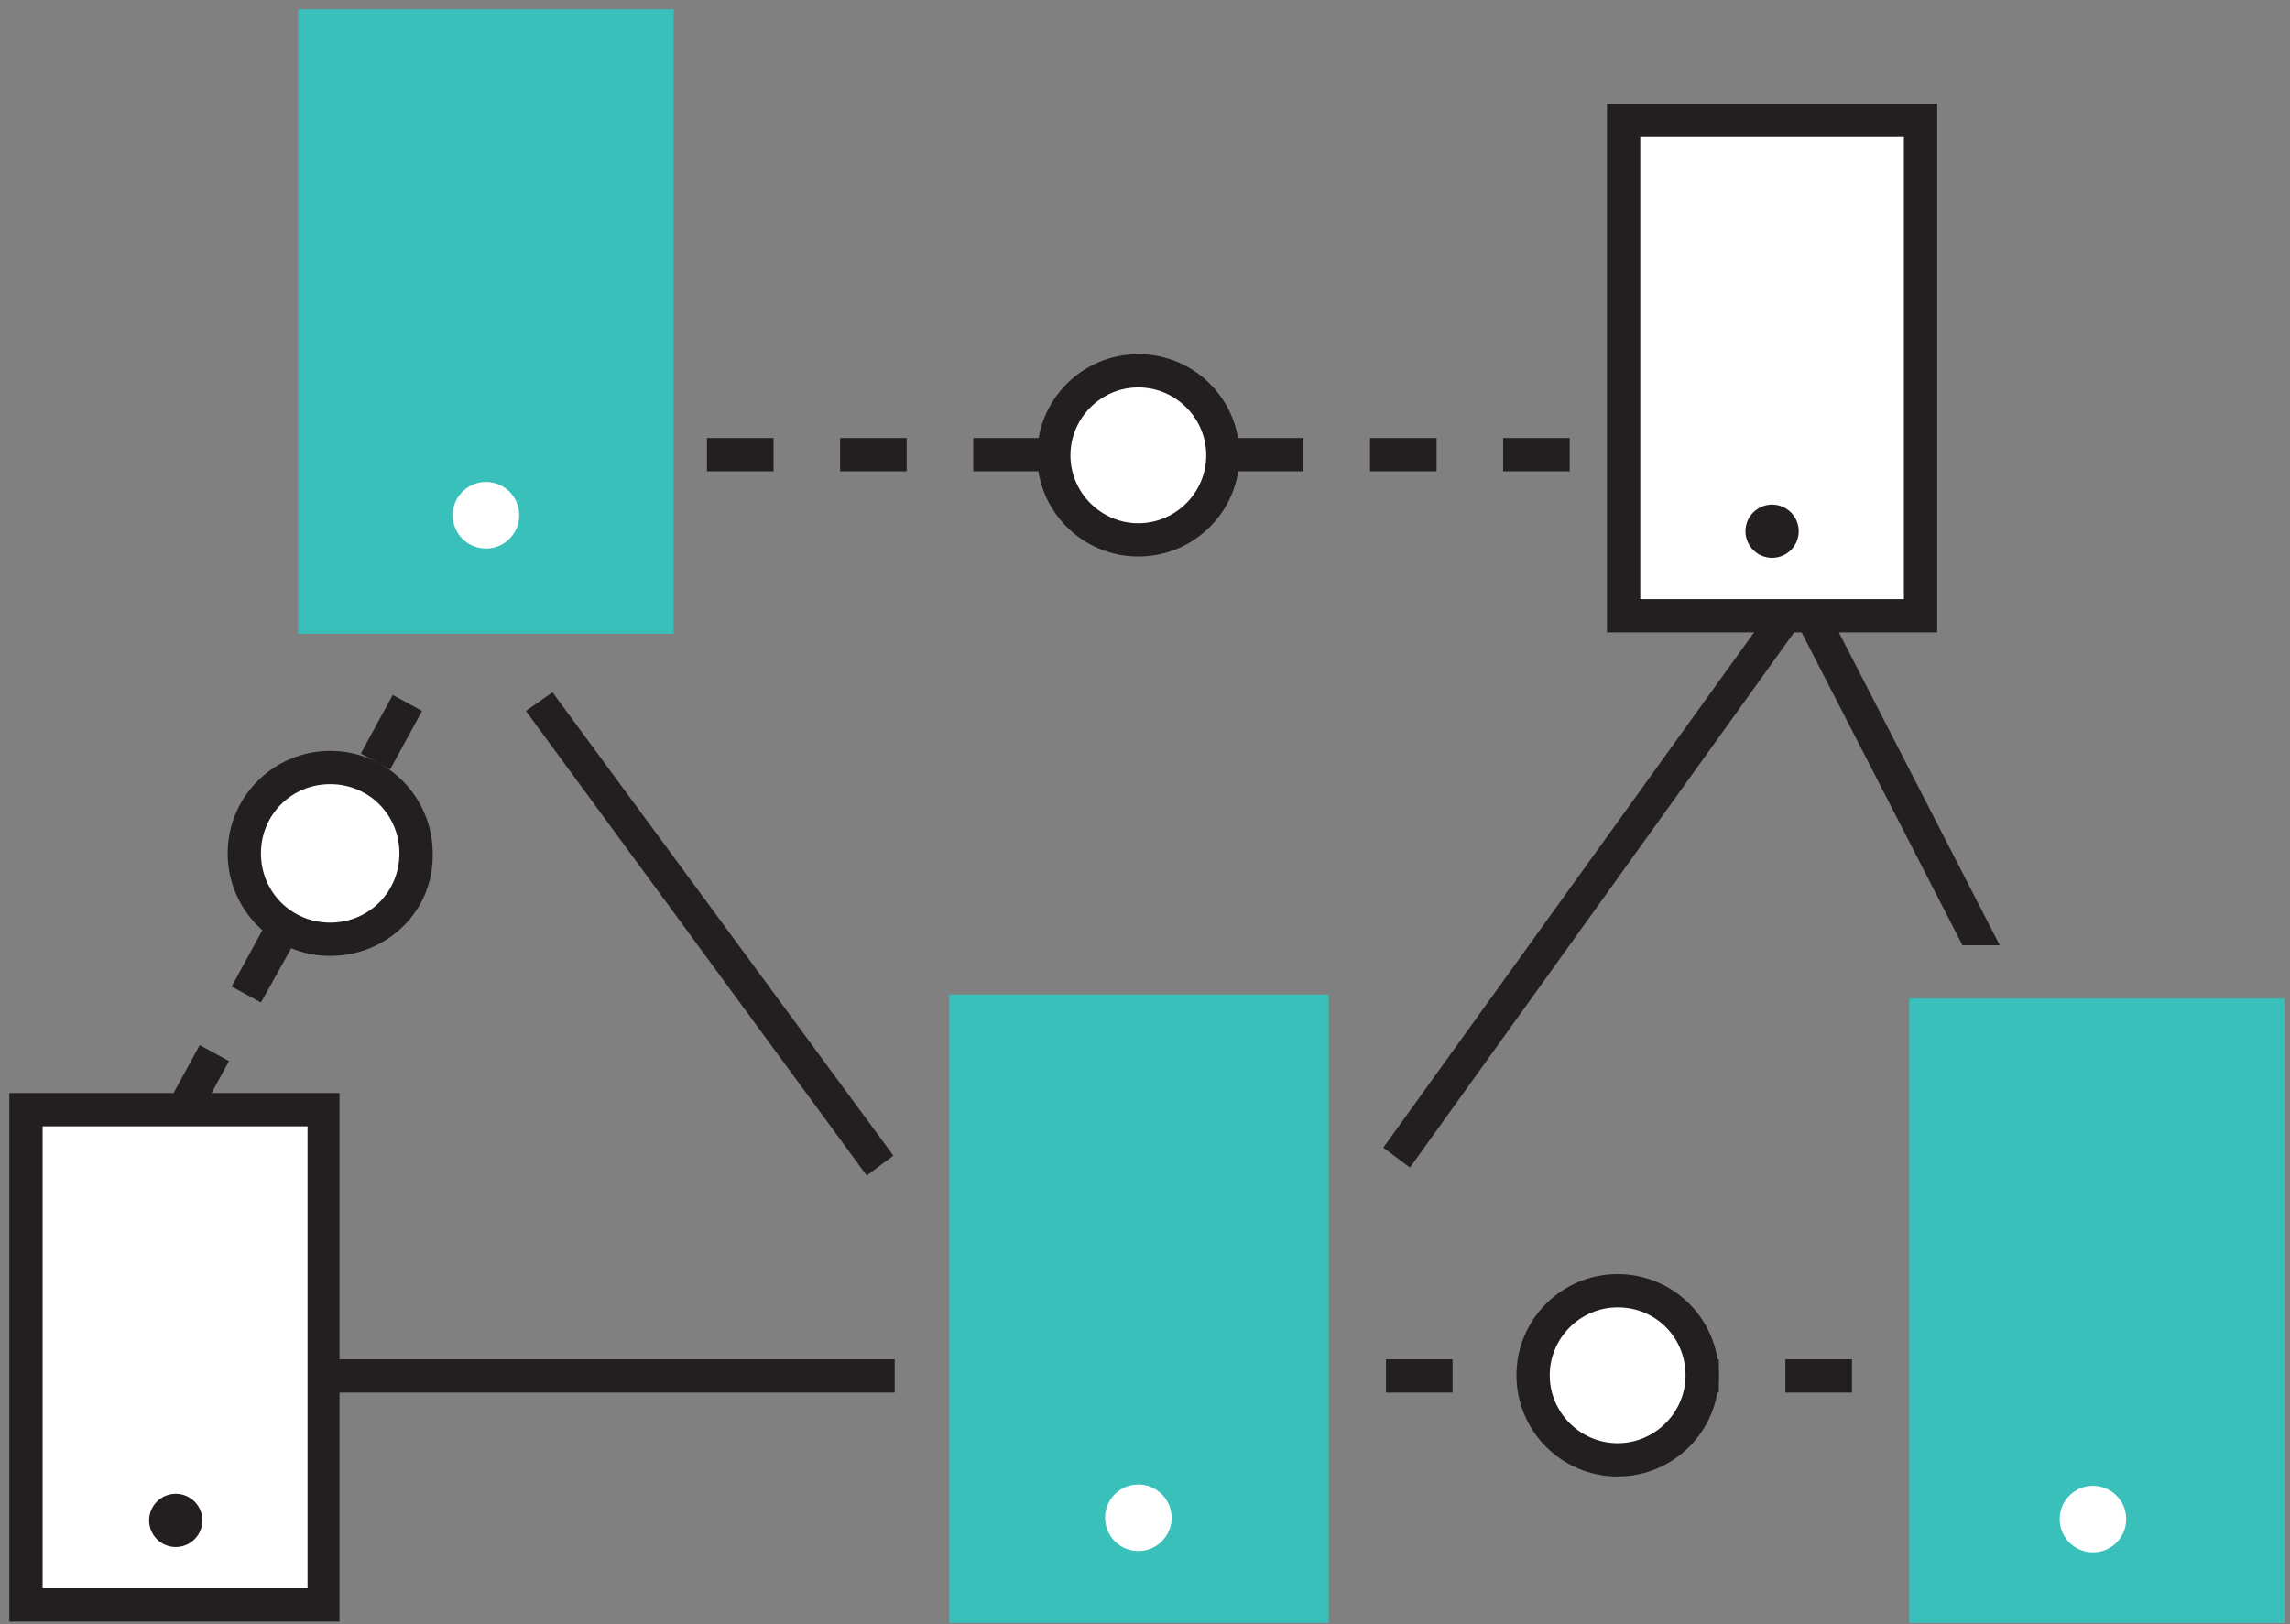 <svg width="172" height="122" xmlns="http://www.w3.org/2000/svg">
    <rect width="100%" height="100%" fill="#808080" stroke="none"/>
    <g fill-rule="nonzero" fill="none">
        <path d="M147.9 104.6H144v-2.5h3.9v2.5zm-8.8 0h-5v-2.5h5v2.5zm-10 0h-5v-2.5h5v2.5zm-10 0h-5v-2.5h5v2.5zm-10 0h-5v-2.5h5v2.5zm-10 0h-5v-2.5h5v2.5z" fill="#231F20"/>
        <path d="M24.8 103.3h45.1" fill="#FFF"/>
        <g transform="translate(113 95)">
            <circle fill="#FFF" cx="8.5" cy="8.3" r="6.4"/>
            <path d="M8.5 15.9C4.3 15.9.9 12.5.9 8.3.9 4.1 4.3.7 8.5.7c4.2 0 7.6 3.4 7.6 7.6 0 4.2-3.4 7.6-7.6 7.6zm0-12.7c-2.8 0-5.1 2.3-5.1 5.1s2.3 5.1 5.1 5.1 5.1-2.3 5.1-5.1-2.2-5.1-5.1-5.1z" fill="#231F20"/>
        </g>
        <path fill="#231F20" d="M24.8 102.1h42.4v2.5H24.8z"/>
        <path d="M35.5 45.9l50 68.1" fill="#FFF"/>
        <path d="M14.8 84.1l-2.2-1.2 2.4-4.4 2.2 1.2-2.4 4.4zm4.8-8.8l-2.2-1.2 2.4-4.4L22 71l-2.4 4.3zm4.9-8.7l-2.2-1.2 2.4-4.4 2.2 1.2-2.4 4.4zm4.8-8.8l-2.2-1.2 2.4-4.4 2.2 1.2-2.4 4.4z" fill="#231F20"/>
        <path d="M134.4 45.9L85.5 114" fill="#FFF"/>
        <g transform="translate(0 82)">
            <path fill="#FFF" d="M2 1.4h22.3v37.2H2z"/>
            <path d="M23.1 2.6v34.7H3.2V2.6h19.9zM25.6.1H.7v39.7h24.8V.1h.1z" fill="#231F20"/>
            <circle fill="#231F20" cx="13.2" cy="32.2" r="2"/>
        </g>
        <g transform="translate(120 7)">
            <path fill="#FFF" d="M2 2.1h22.3v37.2H2z"/>
            <path d="M23 3.3V38H3.2V3.3H23zM25.5.8H.7v39.7h24.8V.8z" fill="#231F20"/>
            <circle fill="#231F20" cx="13.1" cy="32.9" r="2"/>
        </g>
        <g transform="translate(143 75)">
            <path fill="#39C0BA" d="M.4 0h28.2v46.9H.4z"/>
            <circle fill="#FFF" cx="14.2" cy="39.1" r="2.5"/>
        </g>
        <g transform="translate(71 74)">
            <path fill="#39C0BA" d="M.3.7h28.5v47.2H.3z"/>
            <circle fill="#FFF" cx="14.5" cy="40" r="2.5"/>
        </g>
        <g transform="translate(77 26)">
            <circle fill="#FFF" cx="8.5" cy="8.2" r="6.4"/>
            <path d="M8.5 15.8C4.3 15.8.9 12.4.9 8.2.9 4 4.3.6 8.5.6c4.2 0 7.6 3.4 7.6 7.6 0 4.2-3.4 7.6-7.6 7.6zm0-12.7c-2.8 0-5.1 2.3-5.1 5.1s2.3 5.1 5.1 5.1 5.1-2.3 5.1-5.1-2.3-5.1-5.1-5.1z" fill="#231F20"/>
        </g>
        <g transform="translate(17 56)">
            <circle fill="#FFF" cx="7.8" cy="8.1" r="6.5"/>
            <path d="M7.8 15.8C3.5 15.8.1 12.3.1 8.1.1 3.8 3.6.4 7.8.4c4.3 0 7.7 3.5 7.7 7.7.1 4.3-3.4 7.7-7.7 7.7zm0-12.9c-2.9 0-5.2 2.3-5.2 5.2 0 2.9 2.3 5.2 5.2 5.2 2.9 0 5.2-2.3 5.2-5.2 0-2.9-2.3-5.2-5.2-5.2z" fill="#231F20"/>
        </g>
        <g transform="translate(22)">
            <path fill="#39C0BA" d="M.4.7h28.2v46.9H.4z"/>
            <circle fill="#FFF" cx="14.5" cy="38.7" r="2.5"/>
        </g>
        <path d="M78.1 35.4h-5v-2.5h5v2.5zm-10 0h-5v-2.5h5v2.5zm-10 0h-5v-2.5h5v2.5zM117.9 35.4h-5v-2.5h5v2.5zm-10 0h-5v-2.5h5v2.5zm-10 0h-5v-2.5h5v2.5zM150.2 71l-12.7-24.7h-2.8L147.4 71z" fill="#231F20"/>
        <path fill="#231F20" d="M105.9 87.7l29.5-41.1-2-1.4-29.5 41zM41.5 52l-2 1.4 25.6 34.9 2-1.5z"/>
    </g>
</svg>